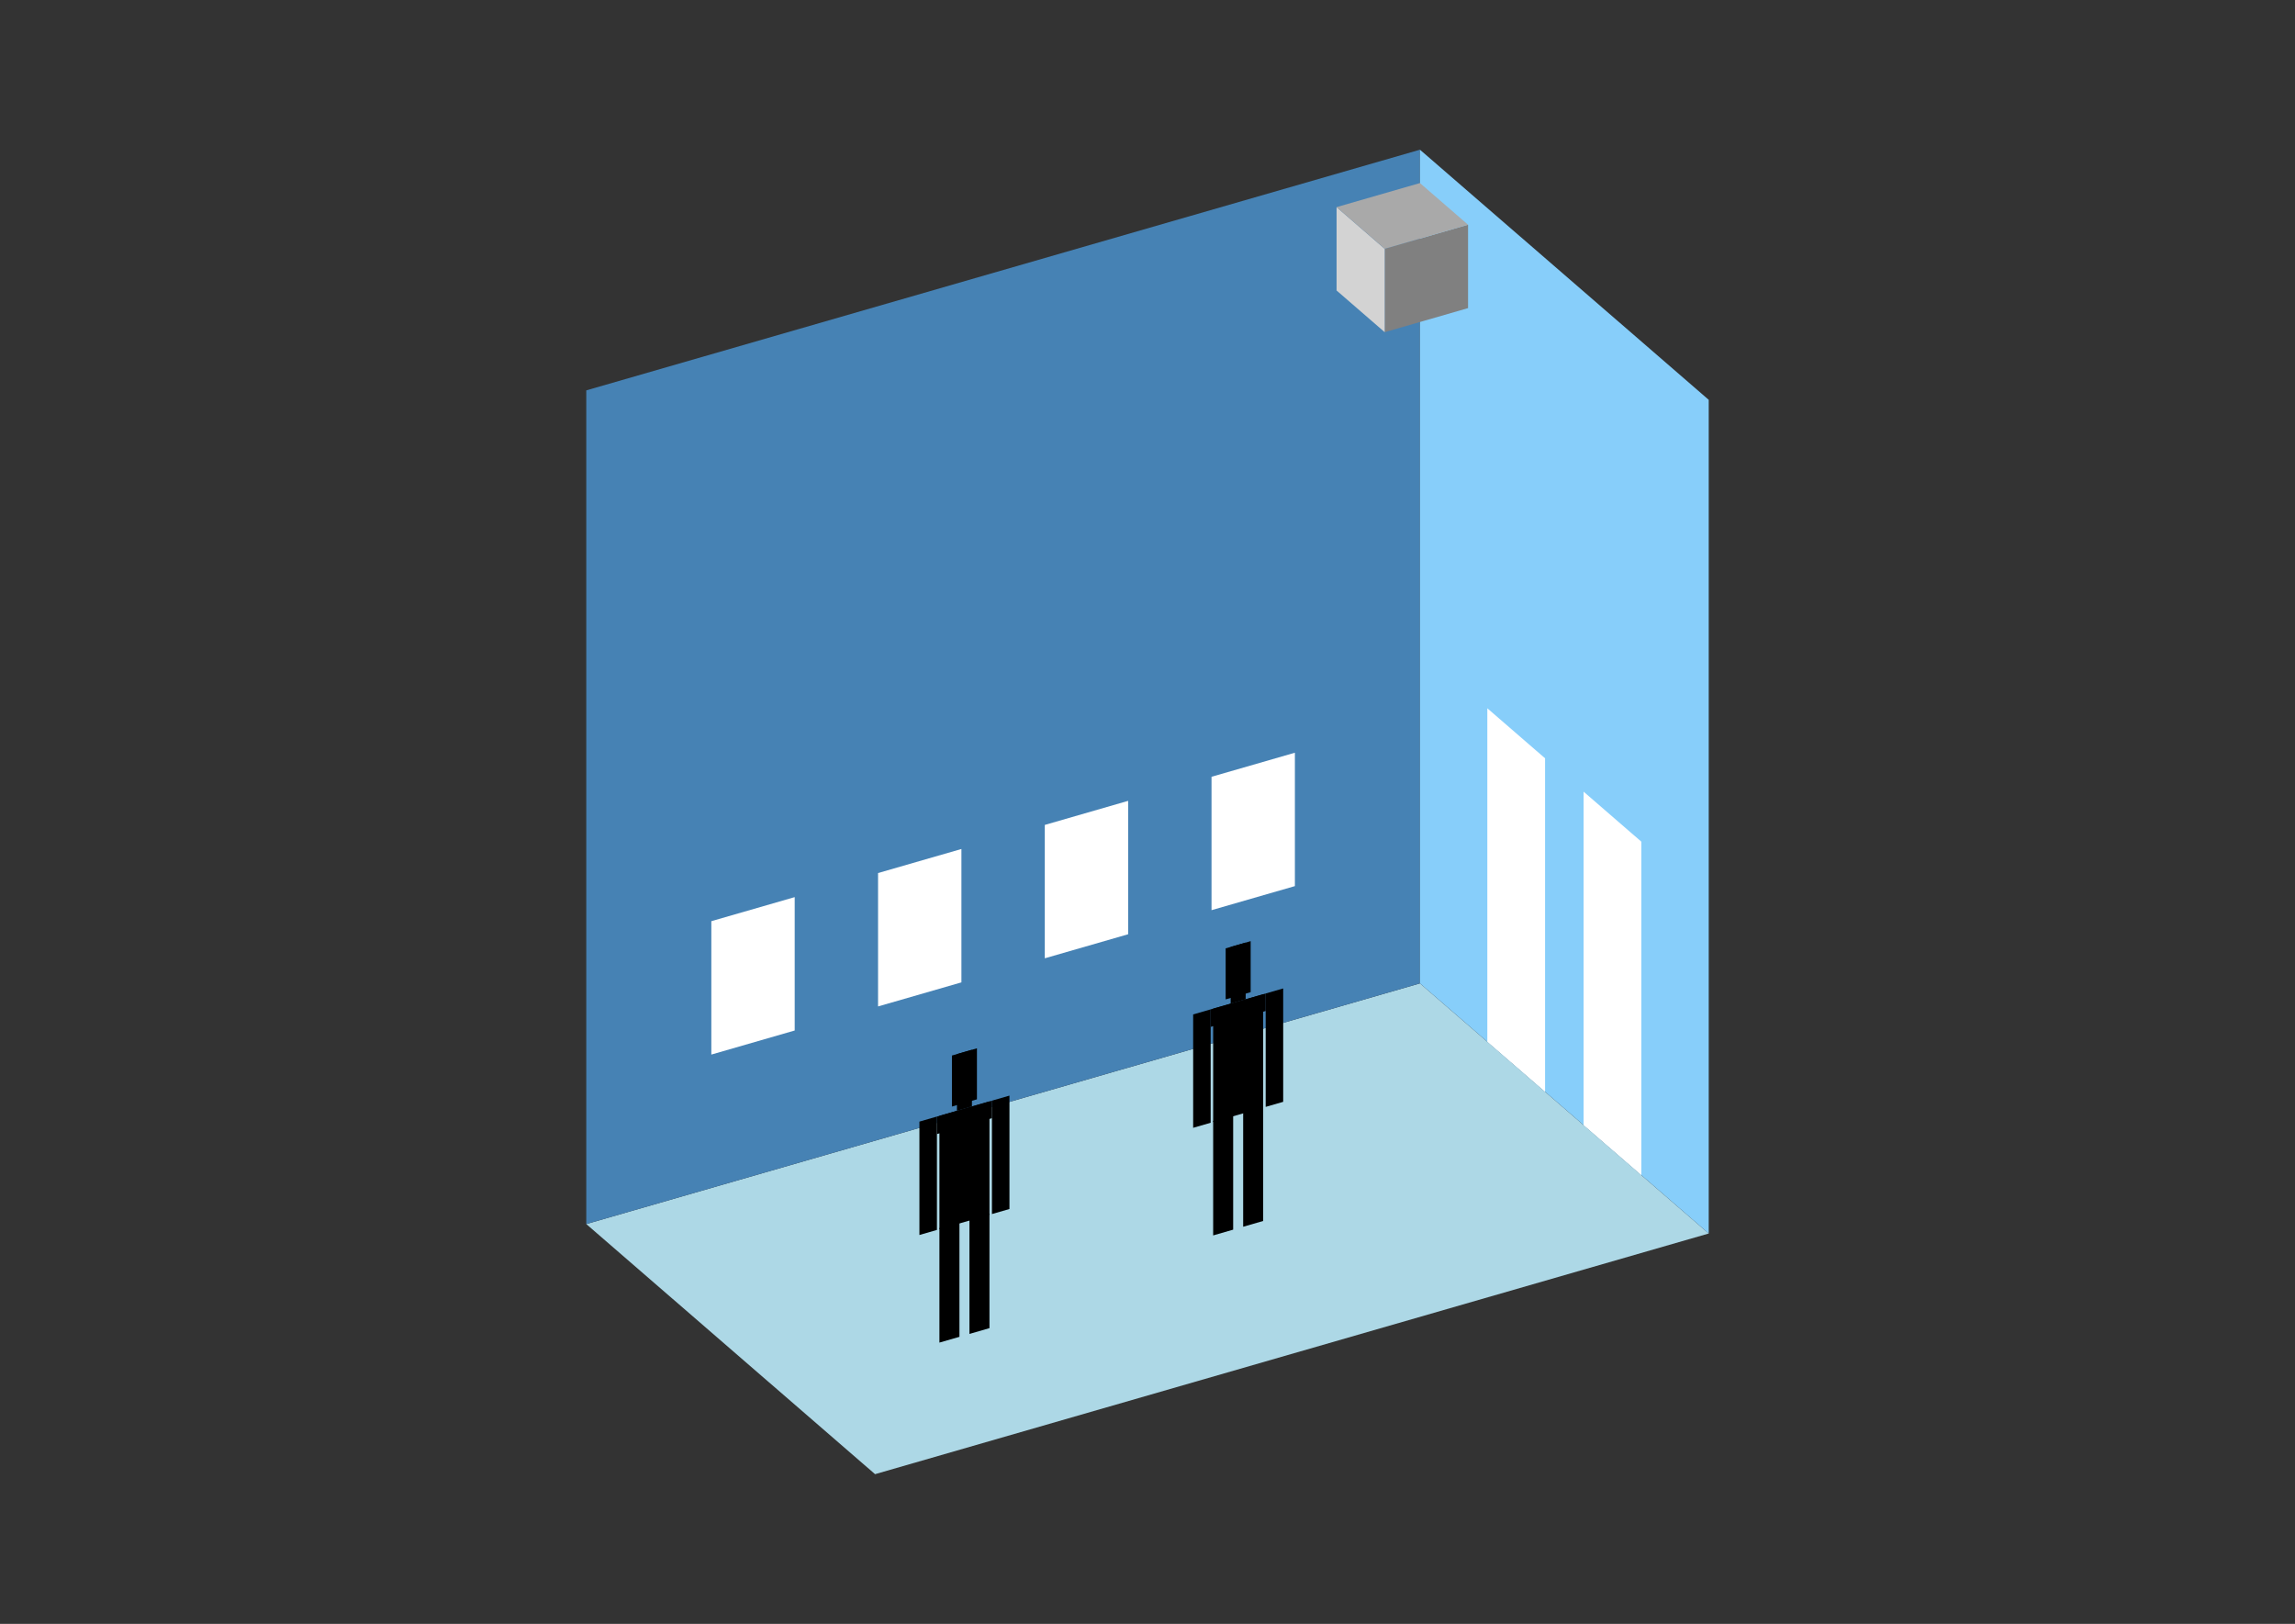 <?xml version="1.0" encoding="UTF-8"?>
<svg
  xmlns="http://www.w3.org/2000/svg"
  width="848"
  height="600"
  style="background-color:white"
>
  <rect width="100%" height="100%" fill="#333333" stroke="none"/>
  <polygon fill="lightblue" points="323.335,544.685 216.629,452.274 524.665,363.351 631.371,455.762" />
  <polygon fill="steelblue" points="216.629,452.274 216.629,144.238 524.665,55.315 524.665,363.351" />
  <polygon fill="lightskyblue" points="631.371,455.762 631.371,147.726 524.665,55.315 524.665,363.351" />
  <polygon fill="white" points="570.904,403.396 570.904,280.182 549.563,261.7 549.563,384.914" />
  <polygon fill="white" points="606.473,434.2 606.473,310.985 585.132,292.503 585.132,415.718" />
  <polygon fill="white" points="262.834,389.65 262.834,340.364 293.638,331.472 293.638,380.757" />
  <polygon fill="white" points="324.441,371.865 324.441,322.579 355.245,313.687 355.245,362.973" />
  <polygon fill="white" points="386.048,354.081 386.048,304.795 416.852,295.903 416.852,345.188" />
  <polygon fill="white" points="447.656,336.296 447.656,287.01 478.459,278.118 478.459,327.404" />
  <polygon fill="grey" points="511.645,122.735 511.645,91.931 542.449,83.039 542.449,113.842" />
  <polygon fill="lightgrey" points="511.645,122.735 511.645,91.931 493.861,76.529 493.861,107.333" />
  <polygon fill="darkgrey" points="511.645,91.931 493.861,76.529 524.665,67.637 542.449,83.039" />
  <polygon fill="hsl(288.0,50.0%,54.496%)" points="448.261,456.47 448.261,414.158 455.654,412.024 455.654,454.336" />
  <polygon fill="hsl(288.0,50.0%,54.496%)" points="466.743,451.134 466.743,408.823 459.35,410.957 459.35,453.268" />
  <polygon fill="hsl(288.0,50.0%,54.496%)" points="440.868,416.711 440.868,374.818 447.337,372.951 447.337,414.844" />
  <polygon fill="hsl(288.0,50.0%,54.496%)" points="467.667,408.975 467.667,367.082 474.136,365.214 474.136,407.107" />
  <polygon fill="hsl(288.0,50.0%,54.496%)" points="447.337,379.419 447.337,372.951 467.667,367.082 467.667,373.551" />
  <polygon fill="hsl(288.0,50.0%,54.496%)" points="448.261,414.577 448.261,372.684 466.743,367.349 466.743,409.241" />
  <polygon fill="hsl(288.0,50.0%,54.496%)" points="452.881,369.255 452.881,350.404 462.122,347.736 462.122,366.588" />
  <polygon fill="hsl(288.0,50.0%,54.496%)" points="454.73,370.817 454.73,349.87 460.274,348.269 460.274,369.216" />
  <polygon fill="hsl(288.0,50.0%,50.275%)" points="347.118,496.069 347.118,453.757 354.51,451.623 354.51,493.935" />
  <polygon fill="hsl(288.0,50.0%,50.275%)" points="365.6,490.734 365.6,448.422 358.207,450.556 358.207,492.868" />
  <polygon fill="hsl(288.0,50.0%,50.275%)" points="339.725,456.31 339.725,414.417 346.193,412.55 346.193,454.443" />
  <polygon fill="hsl(288.0,50.0%,50.275%)" points="366.524,448.574 366.524,406.681 372.993,404.814 372.993,446.707" />
  <polygon fill="hsl(288.0,50.0%,50.275%)" points="346.193,419.019 346.193,412.55 366.524,406.681 366.524,413.15" />
  <polygon fill="hsl(288.0,50.0%,50.275%)" points="347.118,454.176 347.118,412.283 365.6,406.948 365.6,448.841" />
  <polygon fill="hsl(288.0,50.0%,50.275%)" points="351.738,408.855 351.738,390.003 360.979,387.335 360.979,406.187" />
  <polygon fill="hsl(288.0,50.0%,50.275%)" points="353.586,410.416 353.586,389.469 359.131,387.869 359.131,408.815" />
</svg>
